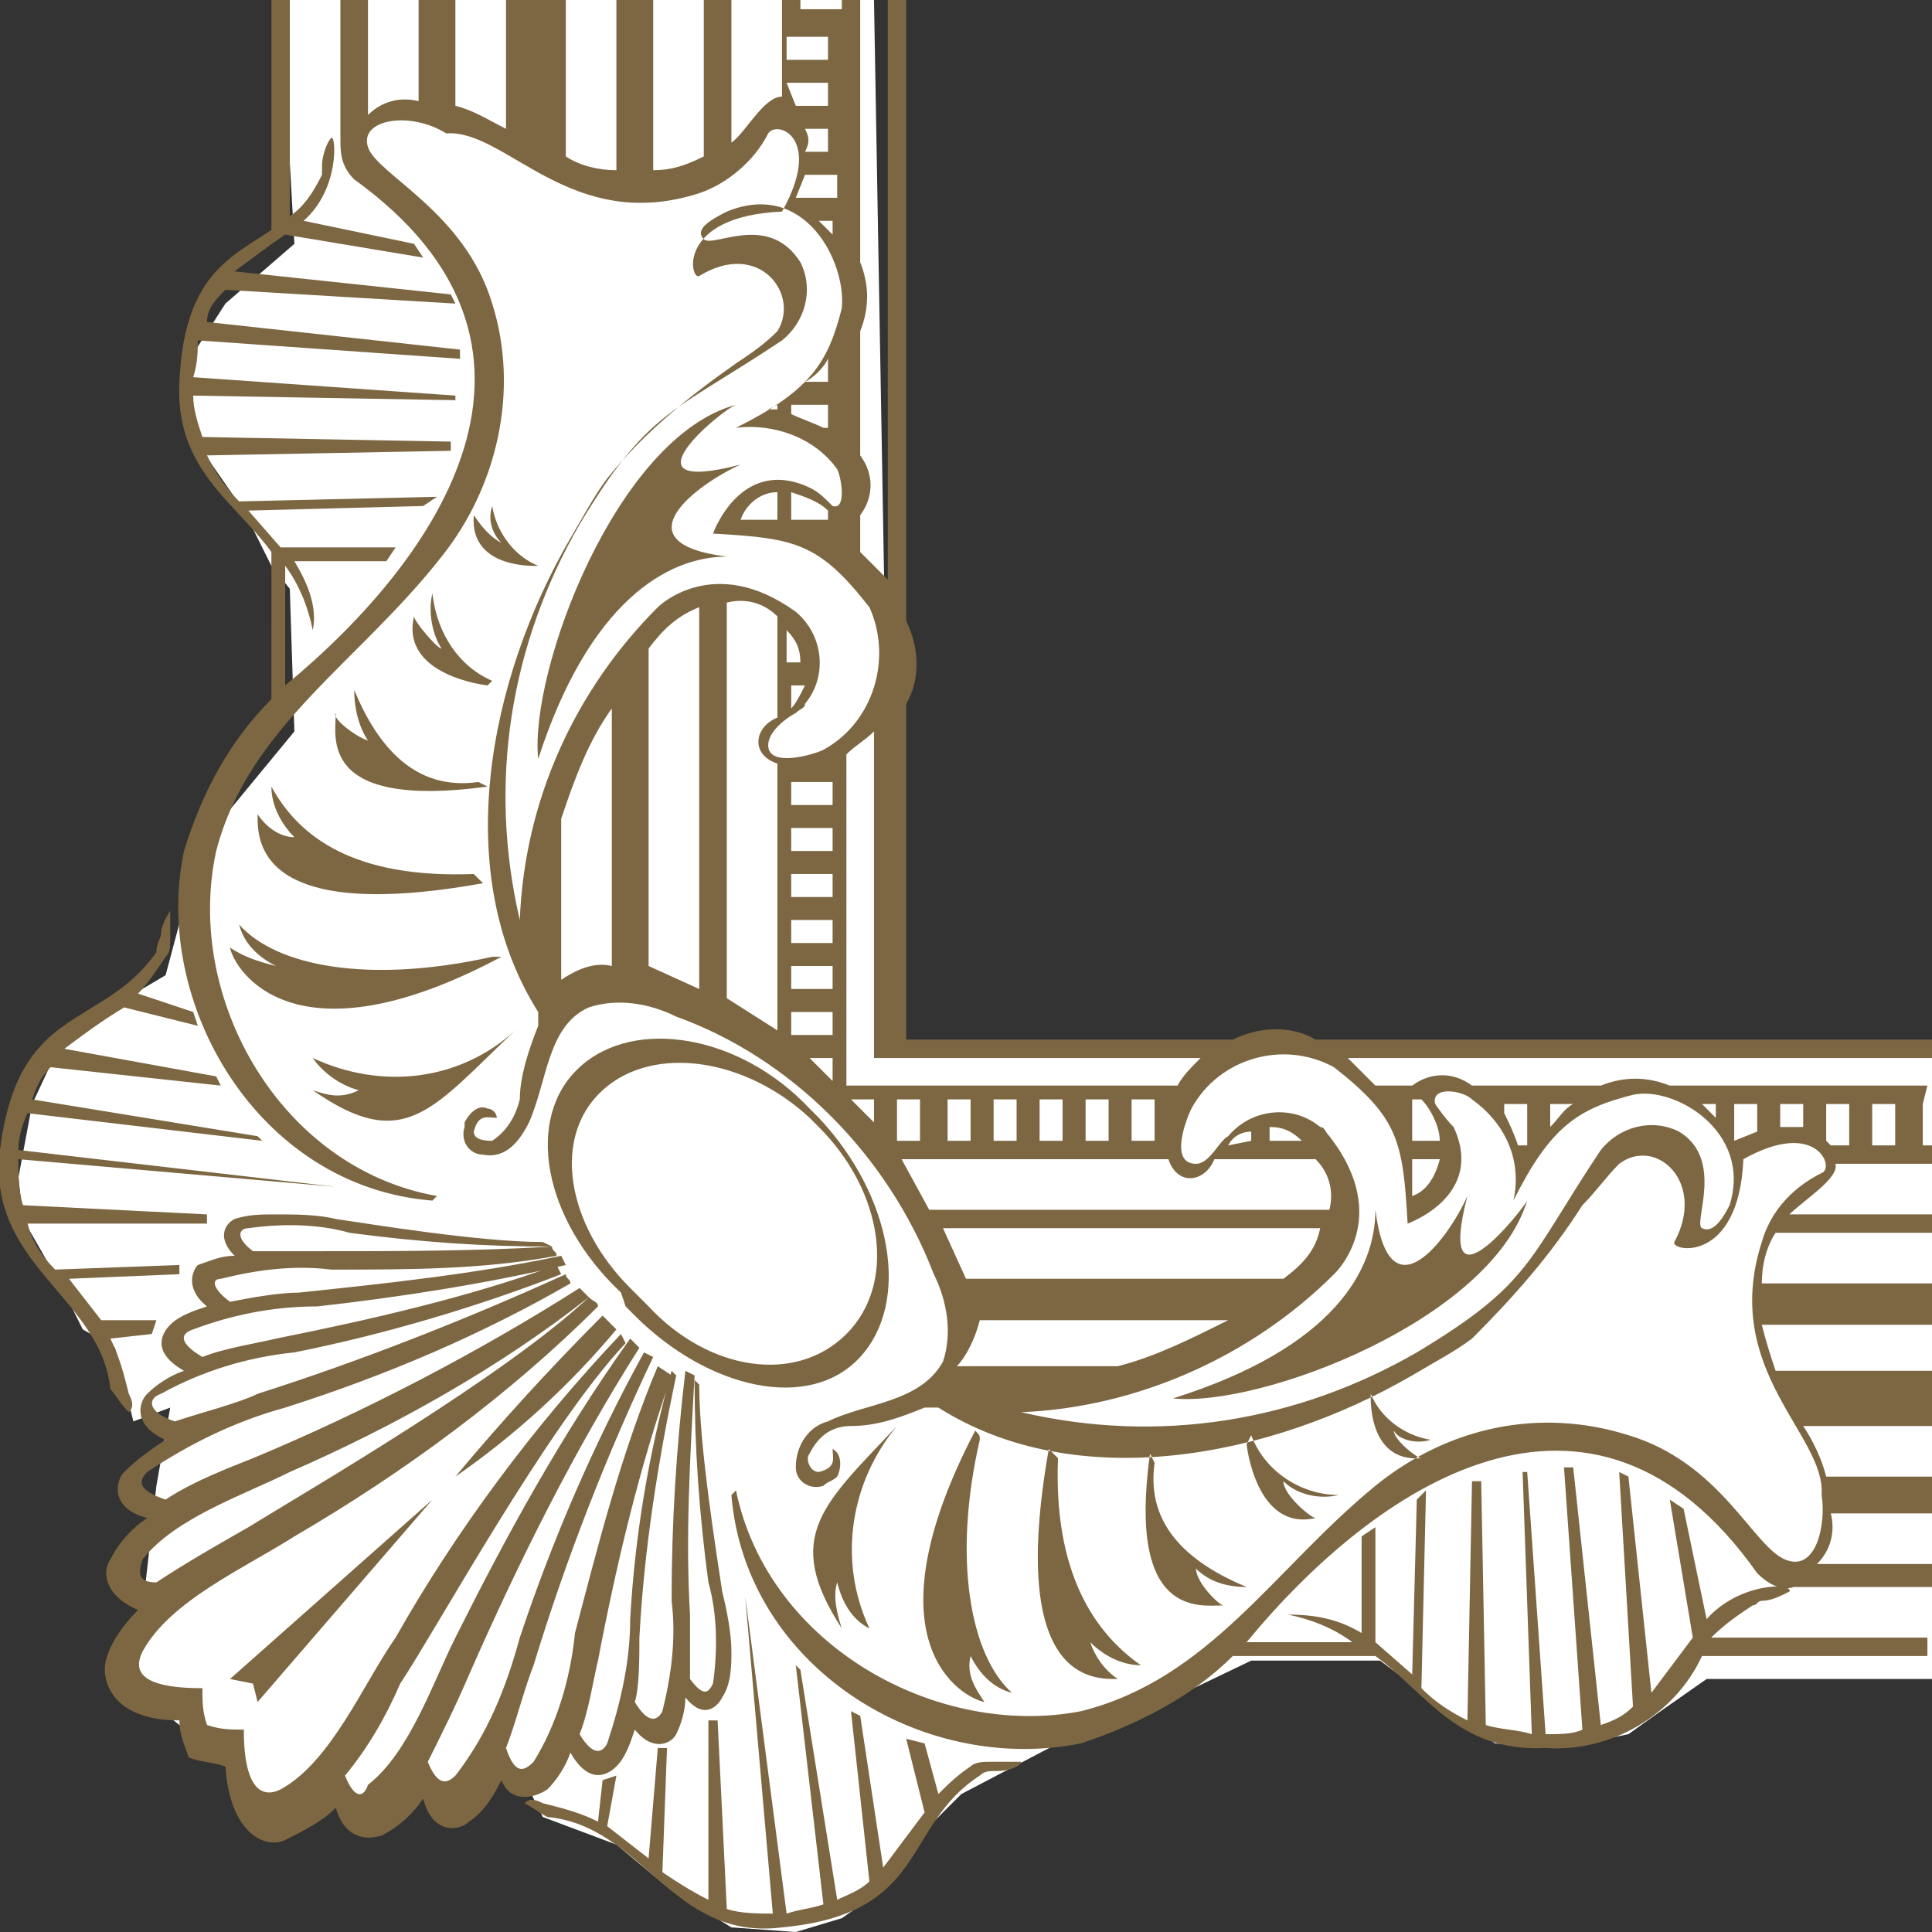 <?xml version="1.0" encoding="utf-8"?>
<!-- Generator: Adobe Illustrator 22.0.0, SVG Export Plug-In . SVG Version: 6.00 Build 0)  -->
<svg version="1.1" id="Layer_1" xmlns="http://www.w3.org/2000/svg" xmlns:xlink="http://www.w3.org/1999/xlink" x="0px" y="0px"
	 preserveAspectRatio="none"  viewBox="0 0 42 42" style="enable-background:new 0 0 42 42;" xml:space="preserve">
<rect x="0" y="0" width="42" height="42" fill="#333333" stroke="none"/>
<style type="text/css">
	.st0{fill:#FFFFFF;}
	.st1{fill:#7C6742;}
</style>
<polygon class="st0" points="6.1,0 6.4,5.3 4.9,6.6 4,8 4.4,9.8 5.3,11.1 5.9,12.3 6.3,12.8 6.4,15.9 5,17.6 4,19.7 3.6,21.2 
	1.4,22.5 0.7,24 0.4,25.6 0.5,26.5 1.3,27.9 1.8,28.9 2.5,29.3 2.9,30.9 3.7,30.6 3.4,32.3 3.2,34.1 2.9,36.7 3.9,37.5 4.9,38.4 
	5.7,39.4 7.3,39.3 8.1,39.2 9.2,39.1 10.1,39 10.9,38.7 11.4,38.7 11.8,39.5 13.4,40.1 14.6,41.1 15.9,41.9 17.3,42 18.3,41.7 
	19.3,41 20.2,39.7 20.9,39 23,37.9 24.7,37.3 27.2,36.1 30,36.1 31.2,37 32.5,37.9 33.9,38 35.4,37.7 36.1,37.2 37.1,36.5 42,36.5 
	42,22.9 19.4,22.9 19,0 "/>
<path class="st1" d="M6.8,23.7c2,1.4,2.6,0.4,4.4-1.3c-1.2,1.1-2.9,1.3-4.4,0.6c0.2,0.3,0.6,0.6,1,0.7C7.4,23.9,7.1,23.8,6.8,23.7z
	 M31.9,26c-0.4,0.9-1.7,2.7-2,0.3c0,1.3-0.9,3-4.4,4.1c1.9,0.2,6.9-1.7,7.7-4.3C33.1,26.3,31.2,28.7,31.9,26z M41.8,24v0.9H42v0.4
	h-2.1c0.1,0.3-0.7,0.8-1,1.1H42v0.4h-3.4c-0.2,0.3-0.3,0.7-0.3,1.1H42v0.9h-3.7c0.1,0.4,0.2,0.7,0.3,1H42V31h-2.8
	c0.2,0.3,0.4,0.7,0.5,1.1H42v0.8h-2.2c0.1,0.4,0,0.8-0.3,1.1H42v0.5h-3c-0.3,0.1-0.6-0.1-0.8-0.3c-3.6-5.1-8.3-1.9-11.1,1.5h2.3
	c-0.4-0.3-0.9-0.5-1.4-0.6c0.6,0,1.1,0.1,1.6,0.4v-2.1l0.3-0.2v2.5l0.8,0.7l0.1-3.8l0.2-0.2l-0.1,4.3c0.3,0.3,0.6,0.5,1,0.7l0.1-5.2
	h0.2l0.1,5.3c0.3,0.1,0.7,0.1,1,0.2l-0.2-5.7h0.1l0.4,5.7c0.3,0,0.6,0,0.8-0.1L34,31.9h0.2l0.6,5.6c0.3-0.1,0.5-0.2,0.7-0.4
	l-0.3-5.1l0.2,0.1l0.5,4.7c0.3-0.4,0.6-0.8,0.9-1.2l-0.5-3l0.3,0.2l0.5,2.4c0.7-0.8,1.9-0.8,1.8-0.6c-0.2,0.1-0.4,0.2-0.6,0.2
	c-0.1,0-0.1,0.1-0.2,0.1c-0.3,0.2-0.6,0.4-0.9,0.7h4.7v0.4h-4.9c-0.6,1.3-2,2.1-3.4,2c-1.9,0.1-2.6-1.2-3.7-2h-3.1
	c-0.9,0.9-2.1,1.5-3.3,1.9c-3.5,0.7-7.3-1.7-7.6-5.4l0.1-0.1c0.7,3.4,4.4,5.4,7.5,4.8c2.8-0.7,4.2-3.1,6.4-4.9
	c1.6-1.3,3.6-1.7,5.5-1.1c2,0.6,2.7,2.4,3.4,2.7s0.9-0.8,0.8-1.4c0.1-1.3-2.2-2.7-1.3-5.5c0.2-0.7,0.7-1.2,1.3-1.5
	c0.3-0.1-0.1-1.2-1.7-0.3c-0.1,2.3-1.6,2-1.5,1.8c0.7-1.3-0.4-2.3-1.2-1.7c-0.3,0.3-0.5,0.6-0.8,0.9c-0.7,1.1-1.5,2-2.4,2.9
	c-0.4,0.3-0.8,0.5-1.3,0.8c-3.1,1.8-7.3,2.6-10.3,0.7h-0.3c-0.5,0.2-1,0.4-1.6,0.4c-0.4,0-0.7,0.2-0.9,0.6c-0.1,0.1,0,0.4,0.2,0.4
	c0.4-0.1,0.3-0.3,0.3-0.5c0.2,0.1,0.2,0.4,0.1,0.6c-0.1,0.1-0.2,0.1-0.3,0.2c-0.3,0.1-0.6-0.1-0.6-0.4l0,0c0-0.5,0.3-0.9,0.7-1
	c0.8-0.4,2-0.4,2.5-1.3c0.2-0.6,0.1-1.3-0.2-1.9c-1-2.6-3.1-4.7-5.6-5.6c-0.6-0.3-1.3-0.4-1.9-0.2c-0.9,0.4-0.9,1.6-1.3,2.5
	c-0.2,0.4-0.5,0.8-1,0.7c-0.3,0-0.5-0.3-0.4-0.6c0,0,0,0,0-0.1c0.1-0.2,0.3-0.4,0.5-0.3c0.1,0,0.2,0.1,0.2,0.2
	c-0.2,0-0.4-0.1-0.5,0.3c0,0.2,0.3,0.2,0.4,0.2c0.3-0.2,0.5-0.5,0.6-0.9c0-0.5,0.2-1.1,0.4-1.6v-0.3c-1.9-3-1.1-7.2,0.7-10.3
	c0.3-0.5,0.5-0.9,0.8-1.3c0.8-1,1.8-1.8,2.8-2.5c0.3-0.2,0.6-0.4,0.9-0.7c0.5-0.8-0.4-2-1.7-1.2c-0.2,0.1-0.5-1.3,1.8-1.4
	c0.9-1.6-0.1-2-0.3-1.7c-0.3,0.6-0.9,1.1-1.5,1.3C12.4,5.1,11,2.8,9.7,2.9C8.9,2.4,7.8,2.6,8,3.2c0.2,0.6,2.1,1.4,2.7,3.4
	c0.6,1.9,0.1,4-1.1,5.5c-1.8,2.3-4.2,3.7-4.9,6.4c-0.7,3.2,1.4,6.9,4.8,7.5l-0.1,0.1c-3.8-0.3-6.1-4.3-5.4-7.6
	c0.4-1.3,1-2.4,1.9-3.3V12c-0.8-1.1-2.1-1.8-2-3.7C4,6,5,5.6,5.9,5V0h0.4v4.7C6.6,4.5,6.8,4.2,7,3.8c0-0.1,0-0.1,0-0.2
	C7,3.4,7.1,3.1,7.2,3c0.1-0.1,0.2,1.1-0.6,1.8l2.4,0.5l0.2,0.3l-3-0.5C5.9,5.3,5.5,5.6,5.1,5.9l4.7,0.5l0.1,0.2l-5-0.3
	C4.7,6.5,4.5,6.7,4.5,7L10,7.6v0.2L4.3,7.4c0,0.2,0,0.5-0.1,0.8l5.7,0.4v0.1L4.2,8.6c0,0.3,0.1,0.6,0.2,0.9l5.4,0.1v0.2L4.5,9.9
	c0.2,0.4,0.4,0.7,0.7,1l4.3-0.1L9.2,11l-3.8,0.1l0.7,0.8h2.5l-0.2,0.3h-2c0.3,0.5,0.5,1,0.4,1.5c-0.1-0.5-0.3-1-0.6-1.4v2.6
	c3.4-2.8,6.5-7.4,1.5-11C7.4,3.6,7.4,3.3,7.4,3V0H8v2.5c0.3-0.3,0.7-0.4,1.1-0.3V0h0.8v2.3c0.4,0.1,0.7,0.3,1.1,0.5V0h1.3v3.4
	c0.3,0.2,0.7,0.3,1.1,0.3V0h0.8v3.7c0.4,0,0.7-0.1,1.1-0.3V0h0.6v3.1c0.3-0.2,0.7-1,1.1-1V0h0.4v0.2h0.9V0h0.4v5.7
	c0.2,0.5,0.2,1,0,1.5v2.7c0.3,0.4,0.3,0.9,0,1.3V12c0.2,0.2,0.4,0.4,0.6,0.6V0h0.4v13.5c0.3,0.6,0.3,1.3,0,1.8v7.3h7.1
	c0.6-0.3,1.3-0.3,1.8,0H42V23H29.3c0.2,0.2,0.4,0.4,0.6,0.6h0.8c0.4-0.3,0.9-0.3,1.3,0h2.8c0.5-0.2,1-0.2,1.5,0h5.6L41.8,24L41.8,24
	z M37,24c0.1,0.1,0.2,0.2,0.3,0.3V24H37z M33.7,24.5c0.2-0.2,0.3-0.4,0.5-0.5h-0.5V24.5z M32.7,24.2c0.1,0.2,0.2,0.4,0.3,0.7h0.2V24
	h-0.5V24.2z M33.1,25.2v0.2V25.2L33.1,25.2z M30.7,23.9v0.9h0.6c0-0.3-0.2-0.7-0.4-0.9H30.7z M30.7,25.2c0,0.3,0,0.5,0,0.8
	c0.3-0.1,0.5-0.4,0.6-0.8H30.7z M17.2,1.3H18V0.8h-0.9V1.3z M17.3,2.3H18V1.8h-0.9L17.3,2.3L17.3,2.3z M17.5,3.3H18V2.8h-0.5
	C17.6,3,17.6,3.1,17.5,3.3L17.5,3.3z M17.3,4.3h0.9V3.8h-0.7L17.3,4.3z M17.8,4.8l0.3,0.3V4.8H17.8z M13.3,15.4
	c-0.5,0.7-0.8,1.5-1.1,2.4v3.5c0.3-0.2,0.7-0.4,1.1-0.3V15.4z M15.2,13.2c-0.5,0.2-0.8,0.5-1.1,0.9V21l1.1,0.5V13.2z M16.9,16.6
	c-0.6-0.2-0.5-0.8,0-1v-2.2c-0.3-0.3-0.7-0.4-1.1-0.3v8.6l1.1,0.7V16.6z M18.1,23h-0.5l0.5,0.5V23z M18.1,22h-0.9v0.5h0.9V22z
	 M18.1,21h-0.9v0.5h0.9V21z M18.1,20h-0.9v0.5h0.9V20z M18.1,19h-0.9v0.5h0.9V19z M18.1,18h-0.9v0.5h0.9V18z M18.1,17h-0.9v0.5h0.9
	V17z M18.9,13.2c-1.1-1.4-1.6-1.5-3.4-1.6c0,0,0.6-1.7,2.1-1c0.2,0.1,0.3,0.2,0.5,0.4c0.3,0.1,0.2-0.6,0.1-0.8
	c-0.5-0.7-1.4-1-2.2-0.9c1.6-0.8,2-1.4,2.3-2.6c0.1-1-0.8-2.8-2.5-2.1c-0.4,0.2-0.7,0.4-0.5,0.6s1.4-0.6,2.1,0.5
	c0.3,0.6,0.1,1.3-0.4,1.7c-2.4,1.6-2.9,1.5-4.4,4c-1.5,2.6-2,5.6-1.3,8.6c0.1-2.6,1.2-5,3-6.8c0,0,1.2-1.2,3,0.1
	c0.6,0.5,0.7,1.4,0.2,2c0,0.1-0.1,0.1-0.2,0.2c-0.2,0.1-0.6,0.4-0.6,0.7c0,0.5,1,0.2,1.2,0.1C19,15.7,19.4,14.3,18.9,13.2L18.9,13.2
	z M17.2,14.9v0.5c0.1-0.1,0.2-0.3,0.3-0.5H17.2z M17.4,14.4c0-0.3-0.1-0.5-0.3-0.7v0.7H17.4z M18,8.3V7.8c-0.1,0.2-0.3,0.4-0.5,0.5
	H18z M17.2,8.8V9c0.2,0.1,0.5,0.2,0.7,0.3H18V8.8H17.2z M16.7,8.9h0.2V8.8L16.7,8.9z M17.2,10.7v0.6H18v-0.2
	C17.8,10.9,17.5,10.8,17.2,10.7L17.2,10.7z M16.1,11.3c0.3,0,0.5,0,0.8,0v-0.6C16.5,10.7,16.2,11,16.1,11.3L16.1,11.3z M18.4,23.6
	h7.2c0.1-0.2,0.3-0.4,0.5-0.6H19v-7.1c-0.2,0.2-0.4,0.3-0.6,0.5V23.6z M24.6,23.9v0.9h0.5v-0.9H24.6z M24.1,23.9h-0.5v0.9h0.5V23.9z
	 M22.6,23.9v0.9h0.5v-0.9H22.6z M21.6,23.9v0.9h0.5v-0.9H21.6z M20.6,23.9v0.9h0.5v-0.9H20.6z M19,23.9h-0.5l0.5,0.5V23.9z
	 M19.5,24.8H20v-0.9h-0.5V24.8z M28.9,26.3c0.1-0.4,0-0.8-0.3-1.1h-2.2c-0.2,0.5-0.8,0.6-1,0h-5.8l0.6,1.1H28.9z M27.2,24.8v-0.2
	c-0.2,0-0.4,0.1-0.5,0.3L27.2,24.8z M28.3,24.8c-0.2-0.2-0.4-0.3-0.7-0.3v0.3H28.3z M21,27.8h6.9c0.4-0.3,0.7-0.6,0.8-1.1h-8.2
	L21,27.8z M20.8,29.7h3.5c0.8-0.2,1.6-0.6,2.4-1h-5.4C21.2,29.1,21,29.5,20.8,29.7z M35.5,23.8c-1.2,0.3-1.8,0.7-2.6,2.3
	c0.2-0.9-0.2-1.7-0.9-2.2c-0.2-0.2-0.9-0.3-0.8,0.1c0,0,0.2,0.3,0.4,0.5c0.7,1.5-1,2.1-1,2.1c-0.1-1.8-0.2-2.3-1.6-3.4
	c-1.1-0.6-2.5-0.2-3.1,0.9c-0.1,0.2-0.5,1.2,0.1,1.2c0.3,0,0.5-0.5,0.7-0.6c0.5-0.6,1.4-0.7,2-0.2c0.1,0,0.1,0.1,0.2,0.2
	c1.4,1.8,0.1,3,0.1,3c-1.8,1.8-4.3,2.9-6.8,3c3,0.7,6,0.2,8.6-1.3c2.5-1.5,2.4-2,4-4.4c0.4-0.5,1.1-0.7,1.7-0.4c1,0.6,0.3,2,0.5,2.1
	c0.2,0.1,0.4-0.1,0.6-0.5C38.1,24.6,36.4,23.6,35.5,23.8z M38.2,24h-0.5v0.8l0.5-0.2V24z M39.2,24h-0.5v0.5c0.2,0,0.3,0,0.5,0V24z
	 M40.2,24h-0.5v0.8l0.1,0.1h0.4V24z M41.2,24.9V24h-0.5v0.9H41.2z M7.3,15.5c0,0.5-0.4,2.1,3.3,1.6l-0.2-0.1c-1.4,0.2-2.2-0.8-2.7-2
	c0,0.4,0.1,0.8,0.3,1.1C7.7,16,7.2,15.6,7.3,15.5z M5.6,17.7c0,0.5-0.1,2.4,4.9,1.5L10.3,19c-2.6,0.1-3.8-0.8-4.4-1.9
	c0,0.4,0.2,0.8,0.5,1.1C6.1,18.2,5.8,18,5.6,17.7z M5,20.6c0.1,0.5,1.4,2.6,5.9,0.2h-0.2C8,21.4,6,21,5.2,20.1
	C5.3,20.5,5.6,20.8,6,21C5.6,20.9,5.3,20.8,5,20.6z M10.3,11.2c-0.1,1.2,1.4,1.1,1.4,1.1c-0.5-0.2-0.9-0.7-1-1.3
	c-0.1,0.3,0,0.6,0.2,0.8C10.7,11.7,10.5,11.5,10.3,11.2z M9,13.4c-0.3,1.3,1.6,1.5,1.6,1.5l0.1-0.1c-0.7-0.3-1.2-1-1.3-1.9
	c-0.1,0.4,0,0.9,0.2,1.2C9.5,14.1,9,13.5,9,13.4z M11,22.5L11,22.5C11.1,22.4,11.1,22.4,11,22.5L11,22.5z M29.1,32.5
	c-0.8,0-1.6-0.5-1.9-1.3l-0.1,0.2c0,0,0.2,1.9,1.5,1.6c-0.1,0-0.7-0.5-0.7-0.8C28.2,32.5,28.7,32.6,29.1,32.5L29.1,32.5z M21.2,31.1
	c-2.4,4.6-0.3,5.8,0.2,5.9c-0.2-0.3-0.4-0.6-0.3-1c0.2,0.4,0.5,0.7,0.9,0.8c-0.9-0.8-1.3-2.9-0.7-5.5C21.3,31.2,21.3,31.2,21.2,31.1
	L21.2,31.1z M19.5,31L19.5,31L19.5,31z M23,31.7l-0.2-0.2c-0.9,5.1,1,5,1.5,5c-0.3-0.2-0.5-0.5-0.6-0.8c0.3,0.3,0.7,0.5,1.1,0.5
	C23.8,35.5,22.9,34.2,23,31.7L23,31.7z M25,31.6c-0.5,3.6,1.1,3.3,1.6,3.3c-0.1,0-0.6-0.5-0.6-0.8c0.3,0.3,0.7,0.4,1.1,0.4
	c-1.2-0.5-2.2-1.3-2-2.7L25,31.6z M31.1,31.3c-0.6-0.1-1.1-0.5-1.3-1c0,0-0.1,1.5,1.1,1.4c-0.1,0-0.6-0.4-0.6-0.6
	C30.4,31.3,30.8,31.4,31.1,31.3L31.1,31.3z M18.3,35.4c-0.1-0.3-0.2-0.7-0.1-1c0.1,0.4,0.3,0.8,0.7,1c-0.7-1.5-0.4-3.2,0.6-4.4
	C17.9,32.7,17,33.4,18.3,35.4z M21.5,38.3c-0.1,0-0.3,0-0.4,0.1c-0.3,0.2-0.5,0.4-0.7,0.6l-0.3-1.1l-0.4-0.1l0.4,1.6
	c-0.3,0.4-0.6,0.8-0.9,1.2l-0.5-3.3l-0.2-0.1l0.4,3.7c-0.2,0.2-0.5,0.3-0.7,0.4l-0.8-5l-0.1-0.1l0.6,5.2c-0.3,0.1-0.5,0.1-0.8,0.2
	l-0.9-6.9l0.6,6.9c-0.3,0-0.7,0-1-0.1l-0.2-4.1h-0.2v3.9c-0.4-0.2-0.7-0.4-1-0.6l0.1-2.7h-0.2l-0.2,2.4l-0.9-0.7l0.2-1.1l-0.3,0.1
	L13,39.6c-0.4-0.2-0.8-0.3-1.2-0.4c-0.2-0.1-0.3-0.1-0.4,0c0.2,0.1,0.3,0.2,0.5,0.3c2.1,0.2,2.7,2.7,5.1,2.4
	c3.2-0.3,2.6-2.2,4.3-3.3c0.1-0.1,0.2-0.1,0.4-0.1c0.2,0,0.5-0.1,0.5-0.2C21.9,38.3,21.7,38.3,21.5,38.3z M5.5,36.6L5.6,37l3.8-4.4
	L5,36.5L5.5,36.6z M16.1,10.1c-2.7,0.7-0.4-1.2-0.1-1.3c-2.6,0.7-4.5,5.8-4.3,7.7c1.1-3.4,2.8-4.4,4.1-4.4
	C13.4,11.8,15.2,10.5,16.1,10.1z M13.4,28.9l-0.3-0.3c-1.1,1.1-2.2,2.3-3.2,3.5C11.2,31.2,12.4,30.1,13.4,28.9L13.4,28.9z M2.8,30.7
	c0.1-0.1,0.1-0.2,0-0.4c-0.1-0.4-0.2-0.8-0.4-1.2L3.3,29l0.1-0.3H2.2l-0.7-0.9l2.4-0.1v-0.2l-2.7,0.1c-0.3-0.3-0.5-0.6-0.6-1h3.9
	v-0.2l-4-0.2c-0.1-0.3-0.1-0.7-0.1-1l6.9,0.6L0.4,25c0-0.3,0.1-0.6,0.2-0.8l5.1,0.6l-0.1-0.1l-4.9-0.8c0.1-0.3,0.2-0.5,0.4-0.7
	l3.7,0.4l-0.1-0.2l-3.3-0.6c0.4-0.3,0.8-0.6,1.3-0.9l1.6,0.4L4.2,22L3,21.6c0.2-0.2,0.4-0.5,0.6-0.8c0.1-0.1,0.1-0.2,0.1-0.4
	c0-0.2,0-0.6,0-0.6s-0.2,0.3-0.2,0.5c0,0.1-0.1,0.2-0.1,0.4c-1.2,1.7-3,1.1-3.4,4.3c-0.3,2.5,2.2,3.2,2.4,5.2
	C2.5,30.3,2.6,30.5,2.8,30.7z M13.5,28.1c-1.7-1.6-2.1-3.8-0.9-4.9s3.5-0.7,5,0.9l0.1,0.1l0.1,0.1c1.6,1.7,2,4,0.9,5.2
	c-1.1,1.2-3.3,0.7-4.9-0.9l-0.2-0.2L13.5,28.1z M13.7,28l0.2,0.2l0.2,0.2c1.3,1.4,3.2,1.7,4.3,0.6c1.1-1.1,0.8-3.1-0.6-4.5l-0.1-0.1
	l-0.1-0.1c-1.4-1.3-3.4-1.6-4.5-0.6S12.3,26.6,13.7,28L13.7,28z M11.9,38.9c0.2-0.2,0.4-0.5,0.5-0.8c0.4,0.7,0.8,0.5,1,0.3
	c0.2-0.2,0.3-0.5,0.4-0.8c0.4,0.5,0.8,0.3,0.9,0.1c0.1-0.2,0.2-0.5,0.2-0.8c0.4,0.5,0.7,0.2,0.8,0c0.2-0.3,0.2-0.7,0.2-1
	c0-0.4-0.1-0.9-0.2-1.3c-0.1-0.7-0.5-3.1-0.5-4.5l0,0l-0.1-0.1c0,1.5,0.1,2.9,0.3,4.4c0.2,0.7,0.2,1.5,0.1,2.2
	c-0.1,0.2-0.2,0.3-0.5-0.1c0-0.4,0-1,0-1.4c-0.1-1.7,0-3.4,0.1-5.2l-0.2-0.1l0,0c-0.2,1.7-0.3,3.3-0.3,5c0.1,0.8,0,1.6-0.2,2.4
	c-0.1,0.2-0.3,0.3-0.6-0.2c0.1-0.3,0.1-1,0.1-1.4c0.1-1.9,0.4-3.8,0.8-5.7l-0.1-0.1c-0.5,1.8-0.8,3.6-0.9,5.4c0,0.9-0.2,1.8-0.5,2.7
	c-0.1,0.2-0.3,0.3-0.6-0.2c0.2-0.5,0.3-1.2,0.4-1.6c0.4-2.1,0.9-4.2,1.6-6.2l-0.3-0.2c-0.8,1.9-1.3,3.9-1.8,5.8
	c-0.1,1-0.4,2-0.9,2.8c-0.2,0.2-0.4,0.3-0.6-0.3c0.2-0.5,0.4-1.3,0.6-1.8c0.7-2.3,1.6-4.6,2.6-6.7L14,29.4c-1.1,2-2,4.1-2.7,6.2
	c-0.3,1.1-0.7,2.1-1.4,3c-0.2,0.2-0.4,0.2-0.6-0.3c0.3-0.6,0.6-1.2,0.9-1.9c1.1-2.5,2.3-4.9,3.7-7.1l-0.2-0.2
	c-1.5,2.1-2.7,4.3-3.8,6.5c-0.5,1-1,2.5-1.9,3.2c-0.1,0.3-0.3,0.3-0.5-0.2c0.5-0.6,0.9-1.3,1.2-2c0.8-1.2,3.2-5.6,4.9-7.4L13.5,29
	c-1.9,2-3.6,4.3-4.9,6.6c-0.7,1-1.4,2.7-2.5,3.3c-0.4,0.2-0.8,0-0.8-1.3c-0.3,0-0.5,0-0.8-0.1c-0.1-0.3-0.1-0.5-0.1-0.8
	c-1.4,0-1.5-0.4-1.3-0.8c0.6-1.1,2.2-1.8,3.3-2.5c2.4-1.4,4.7-3.1,6.6-5c0-0.1-0.1-0.1-0.2-0.2c-1.8,1.7-6.1,4.2-7.4,5
	c-0.7,0.4-1.4,0.8-2,1.2C3,34.4,3,34.2,3.1,33.9C3.8,33,5.3,32.5,6.3,32c2.3-1,4.6-2.3,6.5-3.8L12.6,28c-2.2,1.4-4.7,2.7-7.1,3.7
	c-0.5,0.2-1.3,0.5-1.9,0.9C3,32.4,3,32.2,3.2,32c0.9-0.6,1.9-1.1,3-1.4c2.2-0.7,4.3-1.6,6.2-2.7c0-0.1-0.1-0.1-0.1-0.2
	c-2.2,1-4.5,1.9-6.7,2.6c-0.4,0.2-1.2,0.4-1.8,0.6c-0.6-0.2-0.6-0.5-0.3-0.6c0.9-0.5,1.9-0.8,2.9-0.9c2-0.4,4-1,5.8-1.7l-0.1-0.2
	C10.2,28.2,8,28.7,6,29.1c-0.4,0.1-1.1,0.2-1.6,0.4c-0.5-0.3-0.5-0.5-0.2-0.6c0.8-0.3,1.7-0.5,2.7-0.5c1.8-0.2,3.7-0.5,5.4-0.9
	l-0.1-0.2c-1.9,0.4-3.8,0.6-5.7,0.8c-0.4,0-1,0.1-1.5,0.2c-0.4-0.3-0.4-0.5-0.2-0.5c0.8-0.2,1.6-0.3,2.4-0.2c1.7,0,3.3,0,4.9-0.3
	l0,0c0-0.1-0.1-0.1-0.1-0.2c-1.7,0.1-3.4,0.1-5.1,0.1c-0.3,0-0.9,0-1.4,0c-0.4-0.3-0.3-0.5-0.1-0.5c0.7-0.1,1.5-0.1,2.2,0.1
	c1.5,0.2,2.9,0.3,4.4,0.3L11.8,27l0,0c-1.4,0-3.8-0.4-4.5-0.5c-0.4-0.1-0.9-0.1-1.3-0.1c-0.3,0-0.6,0-0.9,0.1
	c-0.2,0.1-0.4,0.4,0,0.8c-0.3,0-0.5,0.1-0.8,0.2C4.2,27.6,4,28,4.5,28.4c-0.3,0.1-0.6,0.2-0.8,0.4c-0.2,0.2-0.4,0.6,0.3,1
	c-0.3,0.1-0.6,0.3-0.8,0.5c-0.2,0.2-0.3,0.7,0.4,1C3.3,31.5,3,31.7,2.7,32c-0.2,0.2-0.3,0.8,0.5,1c-0.3,0.2-0.6,0.5-0.8,0.9
	C2.2,34.2,2.3,34.7,3,35c-0.3,0.3-0.6,0.7-0.7,1.1c-0.1,0.4,0.1,1.3,1.6,1.3c0,0.3,0.1,0.5,0.2,0.8c0.2,0.1,0.5,0.1,0.8,0.2
	c0.1,1.5,0.9,1.8,1.3,1.6c0.4-0.2,0.8-0.4,1.1-0.7C7.5,40,8,40,8.3,39.9c0.4-0.2,0.7-0.5,0.9-0.8c0.2,0.8,0.8,0.7,1,0.5
	c0.3-0.2,0.5-0.5,0.7-0.9C11.1,39.2,11.6,39.1,11.9,38.9z"/>
</svg>
